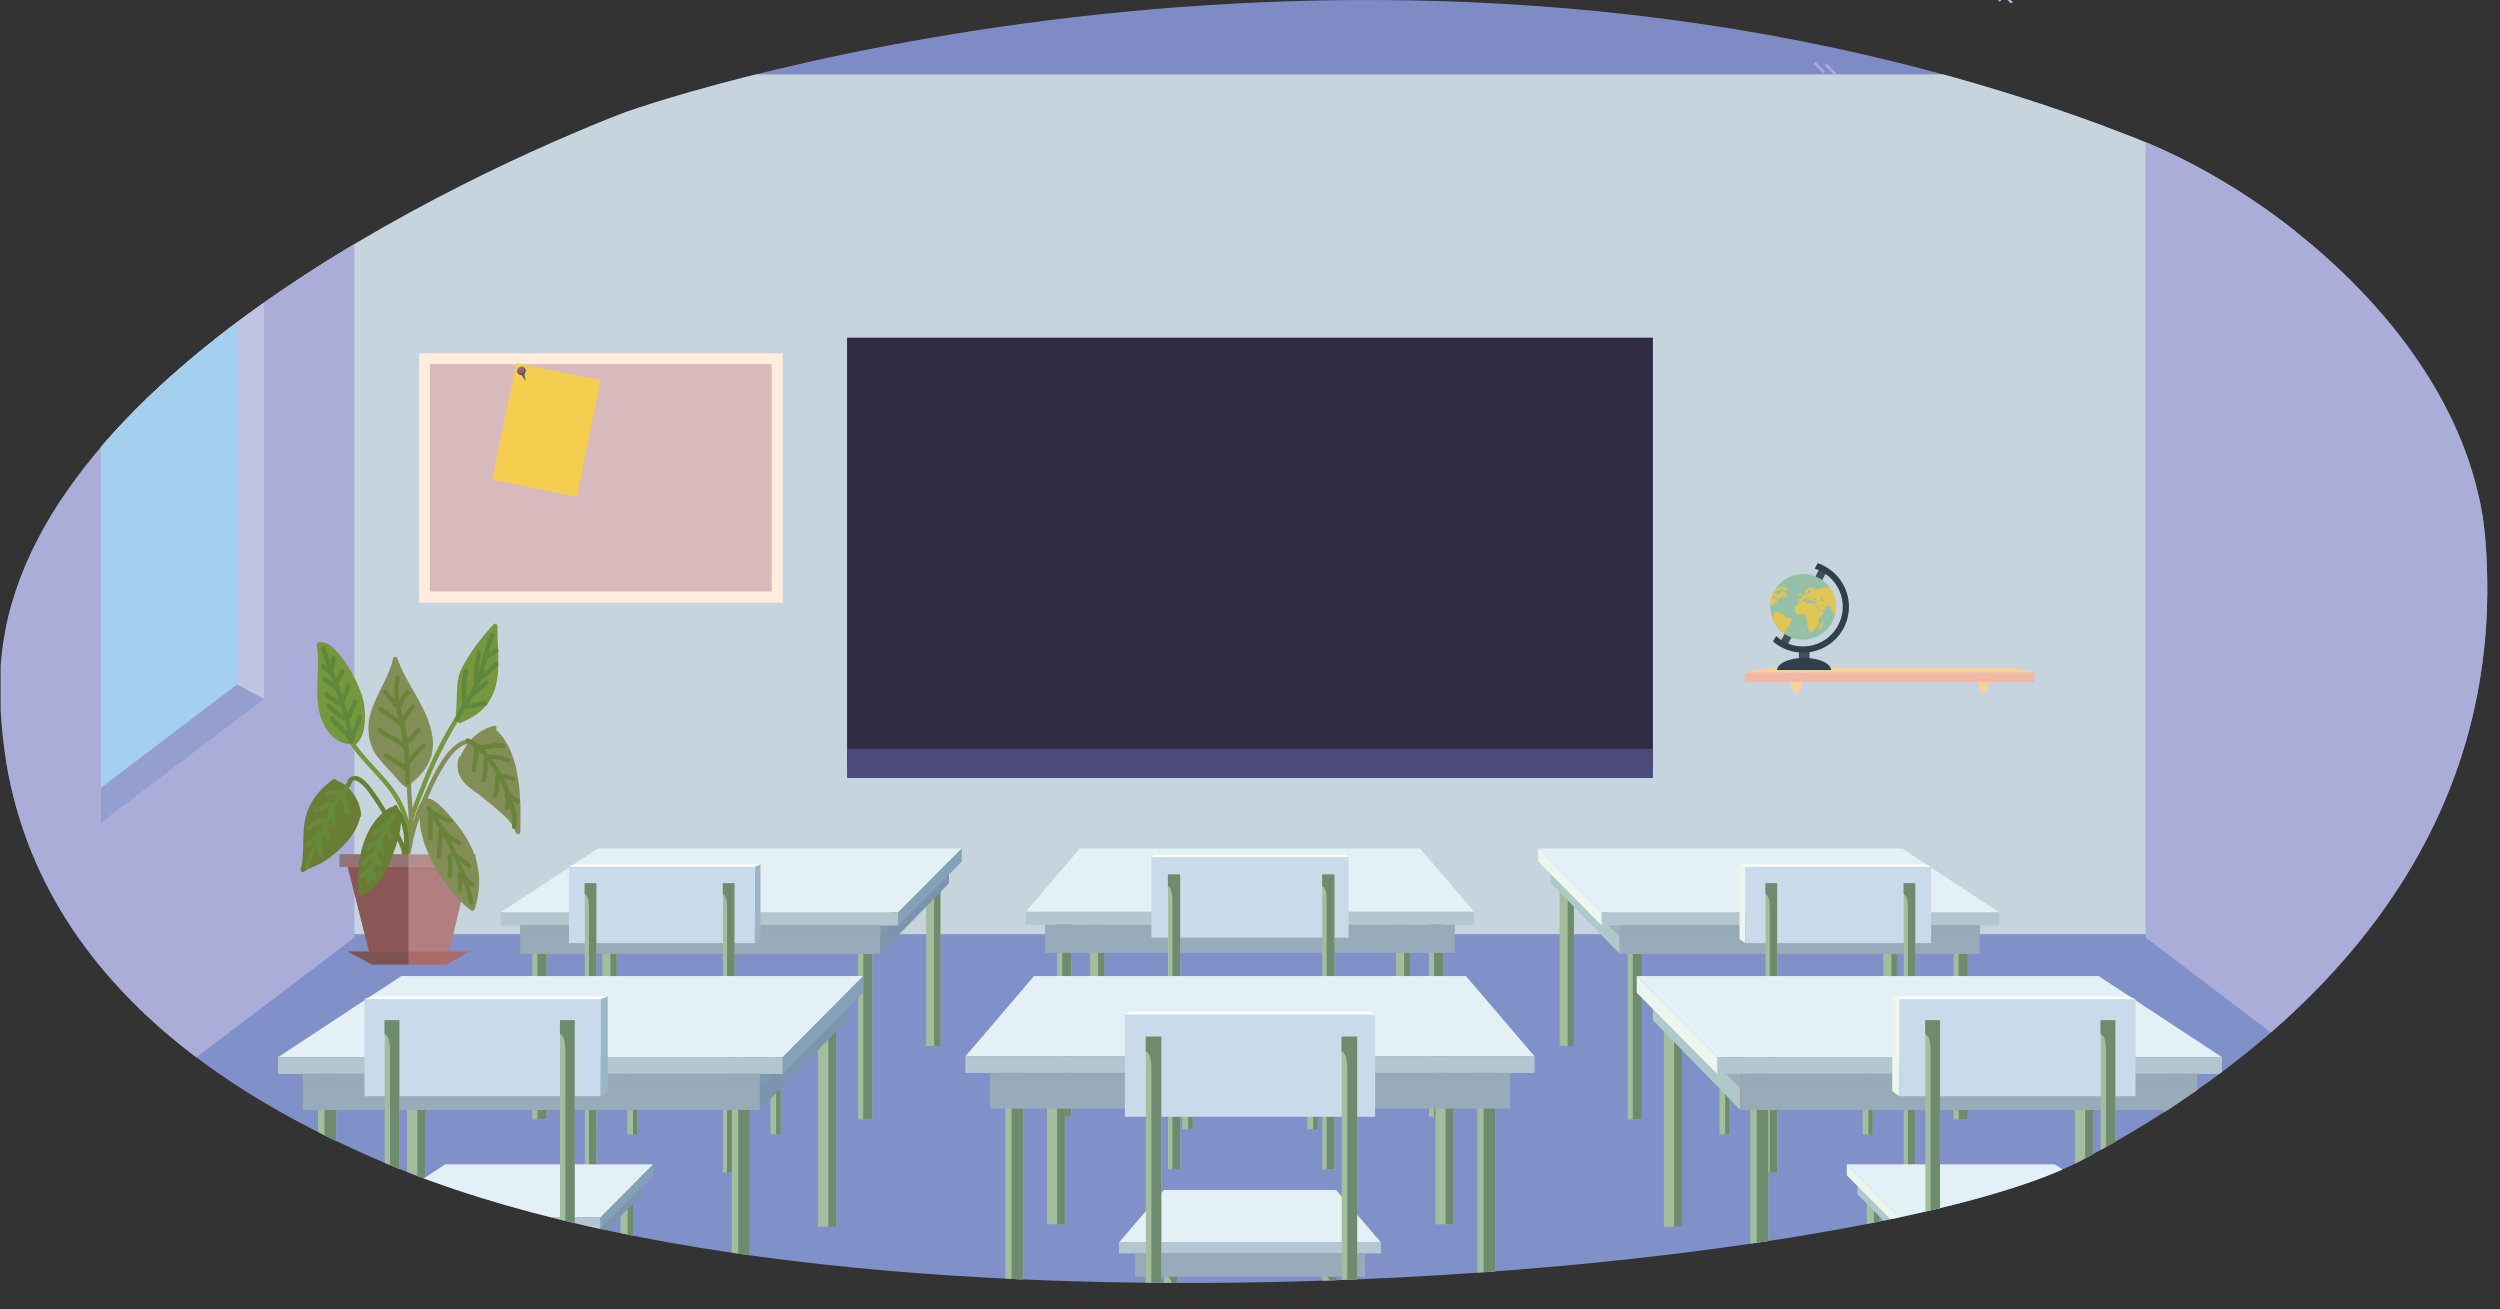 <svg xmlns="http://www.w3.org/2000/svg" xmlns:xlink="http://www.w3.org/1999/xlink" viewBox="0 0 2062 1080"><rect x="0" y="0" width="2062" height="1080" fill="#333333" stroke="none"/><defs><style>.cls-1,.cls-3{fill:none;}.cls-2{isolation:isolate;}.cls-3{stroke:#aaadd7;stroke-miterlimit:10;stroke-width:2px;}.cls-4{clip-path:url(#clip-path);}.cls-5{fill:#7f8bc5;}.cls-6{fill:#8091c9;}.cls-7{fill:#c5d4dd;}.cls-8{fill:#ffecdd;}.cls-9{fill:#d8babc;}.cls-10{fill:#aaadd7;}.cls-11{fill:#c0c4e3;}.cls-12{fill:#2f2c44;}.cls-13{fill:#4b4a78;}.cls-14{fill:#a3bd9d;}.cls-15{fill:#6e8b6e;}.cls-16{fill:#7c95ae;}.cls-17{fill:#819ab7;}.cls-17,.cls-23{opacity:0.5;mix-blend-mode:multiply;}.cls-18{fill:#e3f1f6;}.cls-19{fill:#b4c7d1;}.cls-20{fill:#85a1b7;}.cls-21{fill:#c3912c;}.cls-22,.cls-23{fill:#97abba;}.cls-24{fill:#9bb5c7;}.cls-25{fill:#c9daea;}.cls-26{fill:#fffffa;}.cls-27{fill:#949fd0;}.cls-28{fill:#f6ce4f;}.cls-29{fill:#676767;}.cls-30{fill:#976475;}.cls-31{fill:#634e54;}.cls-32{fill:#d4d8ed;}.cls-33{fill:#a4cfef;}.cls-34{fill:#a27c2c;}.cls-35{fill:#afc8c9;}.cls-36{fill:#ebf6ef;}.cls-37{fill:#f9d19c;fill-rule:evenodd;}.cls-38{fill:#f3b7a6;}.cls-39{fill:#42505e;}.cls-40{fill:#303f4c;}.cls-41{fill:#95c0a8;}.cls-42{fill:#e1c555;}.cls-43{fill:#b27f80;}.cls-44{fill:#b58c8b;}.cls-45{fill:#8a5656;}.cls-46{fill:#937373;}.cls-47{fill:#aa6c6b;}.cls-48{fill:#7d5353;}.cls-49{fill:#75973d;}.cls-50{fill:#5f883c;}.cls-51{fill:#838e57;}.cls-52{fill:#698338;}.cls-53{fill:#6a7d35;}.cls-54{fill:#658a3b;}</style><clipPath id="clip-path"><path class="cls-1" d="M512.23,93.9C553.48,78,1161-121.15,1761.11,113.8c129.07,50.54,276.45,180.61,288.71,330.39,20.07,245.2-140.17,411.06-334,513.4-173.81,91.78-1002.44,170.25-1399.42,1.15C202.27,910.1,0,801.72,0,565.17,0,319.66,388,141.89,512.23,93.9Z"/></clipPath></defs><title>Untitled-1</title><g class="cls-2"><g id="Layer_1" data-name="Layer 1"><line class="cls-3" x1="1642.01" y1="-7.31" x2="1650.08" y2="0.76"/><line class="cls-3" x1="1651.37" y1="-5.77" x2="1659.45" y2="2.31"/><g class="cls-4"><rect class="cls-5" x="27.42" width="2034.08" height="105.14"/><rect class="cls-6" x="4.9" y="409.62" width="2056.6" height="670.01"/><rect class="cls-7" x="177.03" y="61.36" width="1715.97" height="709.16"/><rect class="cls-8" x="345.64" y="291.41" width="299.97" height="205.7"/><rect class="cls-9" x="354.58" y="300.37" width="281.88" height="187.48"/><polygon class="cls-10" points="292.32 773.26 0.5 994.53 0.5 1.85 292.32 2.31 292.32 773.26"/><polygon class="cls-10" points="1769.68 773.26 2061.5 994.53 2061.5 0 1769.68 0.7 1769.68 773.26"/><polygon class="cls-11" points="217.67 576.87 83.25 678.79 83.25 18.27 217.67 120.29 217.67 576.87"/><rect class="cls-12" x="698.68" y="278.51" width="664.65" height="353.58"/><rect class="cls-13" x="698.68" y="617.7" width="664.65" height="23.97"/><rect class="cls-14" x="763.86" y="725.39" width="11.76" height="137.3"/><path class="cls-15" d="M775.62,725.39v137.3h-5.11V742.84c0-6.91-3.81-9.23-6.65-10v-7.46Z"/><polygon class="cls-16" points="782.72 705.03 782.72 728.47 725.94 786.77 725.94 763.35 782.72 705.03"/><polygon class="cls-17" points="782.72 708.14 782.72 717.29 725.94 772.51 725.94 763.35 782.72 708.14"/><rect class="cls-14" x="439.03" y="759.08" width="11.77" height="164.17"/><path class="cls-15" d="M450.68,759.08H438.9v6.46c2.46.39,4.32,2.49,4.32,8V923.25h7.46Z"/><rect class="cls-14" x="496.86" y="763.35" width="11.74" height="99.34"/><path class="cls-15" d="M508.59,763.35v99.34H503.5V780.8c0-6.9-3.81-9.22-6.64-10v-7.46Z"/><rect class="cls-14" x="707.81" y="759.08" width="11.78" height="164.17"/><path class="cls-15" d="M719.45,759.08H707.69v6.46c2.45.39,4.31,2.49,4.31,8V923.25h7.45Z"/><polygon class="cls-18" points="413.04 752.5 493.15 699.79 793.23 699.79 740.93 752.5 413.04 752.5"/><rect class="cls-19" x="413.04" y="752.5" width="327.89" height="10.85"/><polygon class="cls-20" points="793.23 710.65 793.23 699.79 740.93 752.5 740.93 763.35 793.23 710.65"/><rect class="cls-21" x="429.15" y="763.35" width="296.79" height="23.42"/><rect class="cls-22" x="429.15" y="763.35" width="296.79" height="23.42"/><rect class="cls-23" x="429.15" y="763.36" width="296.79" height="9.15"/><rect class="cls-14" x="517.43" y="871.15" width="8.3" height="64.6"/><path class="cls-15" d="M525.73,871.15v64.6h-3.62V881.1a5.44,5.44,0,0,0-4.68-5.7v-4.25Z"/><rect class="cls-14" x="635.49" y="839.34" width="8.3" height="96.41"/><path class="cls-15" d="M643.79,839.34v96.41h-3.62V849.32a5.42,5.42,0,0,0-4.68-5.71v-4.27Z"/><polygon class="cls-16" points="649.88 826.15 649.88 841.51 612.69 879.06 612.69 863.71 649.88 826.15"/><polygon class="cls-17" points="649.88 827.54 649.88 833.54 612.69 869.72 612.69 863.71 649.88 827.54"/><polygon class="cls-18" points="469.23 856.6 521.69 822.09 656.76 822.09 622.52 856.6 469.23 856.6"/><rect class="cls-19" x="469.23" y="856.6" width="153.3" height="7.11"/><polygon class="cls-20" points="656.76 829.19 656.76 822.09 622.52 856.6 622.52 863.71 656.76 829.19"/><rect class="cls-21" x="479.77" y="863.71" width="132.92" height="15.35"/><rect class="cls-22" x="479.77" y="863.71" width="132.92" height="15.35"/><rect class="cls-23" x="479.77" y="863.71" width="132.92" height="6.01"/><polygon class="cls-24" points="627.24 712.97 627.24 774.61 622.52 777.89 622.52 714.73 627.24 712.97"/><rect class="cls-25" x="469.23" y="714.72" width="153.3" height="63.16"/><polygon class="cls-26" points="469.23 714.73 473.95 712.97 627.24 712.97 622.52 714.73 469.23 714.73"/><rect class="cls-14" x="482.34" y="728.48" width="9.58" height="238.63"/><path class="cls-15" d="M491.81,728.48h-9.57v9.07c2,.55,3.53,3.51,3.53,11.22V967.12h6Z"/><rect class="cls-14" x="596.24" y="728.48" width="9.58" height="238.63"/><path class="cls-15" d="M605.72,728.48h-9.57v9.07c2,.55,3.51,3.51,3.51,11.22V967.12h6.06Z"/><polygon class="cls-27" points="217.67 576.87 83.25 678.79 83.25 503.2 217.67 576.51 217.67 576.87"/><rect class="cls-28" x="401.78" y="319.08" width="98.03" height="71.09" transform="translate(12.57 724.66) rotate(-78.37)"/><polygon class="cls-29" points="428.84 307.65 433.55 314.37 432.35 306.24 428.84 307.65"/><path class="cls-30" d="M433.5,306.19a3.43,3.43,0,1,1-3-3.78A3.44,3.44,0,0,1,433.5,306.19Z"/><path class="cls-31" d="M431.29,302.6a2.87,2.87,0,1,1-4.42,2.1s0-.05,0-.07a3.68,3.68,0,0,0-.19.81,3.43,3.43,0,1,0,4.6-2.84Z"/><polygon class="cls-32" points="217.67 120.29 83.25 197.8 83.25 18.27 217.67 120.29 217.67 120.29"/><polygon class="cls-33" points="195.63 564.5 83.25 649.71 83.25 48.63 195.63 133.93 195.63 564.5"/><rect class="cls-14" x="1178.65" y="758.48" width="11.65" height="162.53"/><path class="cls-15" d="M1190.17,758.48h-11.64v6.41c2.42.39,4.27,2.47,4.27,7.89V921h7.37Z"/><rect class="cls-14" x="1151.47" y="762.72" width="11.63" height="98.35"/><path class="cls-15" d="M1163.09,762.72v98.35h-5V780c0-6.83-3.76-9.12-6.57-9.89v-7.39Z"/><rect class="cls-14" x="871.97" y="758.48" width="11.66" height="162.53"/><path class="cls-15" d="M883.49,758.48H871.85v6.41c2.42.39,4.28,2.47,4.28,7.89V921h7.36Z"/><rect class="cls-14" x="899.11" y="762.72" width="11.63" height="98.35"/><path class="cls-15" d="M910.74,762.72v98.35h-5.06V780c0-6.83-3.75-9.12-6.57-9.89v-7.39Z"/><polygon class="cls-18" points="1215.91 751.98 1171.29 699.79 890.7 699.79 846.09 751.98 1215.91 751.98"/><rect class="cls-19" x="846.09" y="751.98" width="369.81" height="10.74"/><rect class="cls-22" x="862.04" y="762.72" width="337.91" height="23.19"/><rect class="cls-23" x="862.04" y="762.72" width="337.91" height="5.69"/><rect class="cls-14" x="1078.18" y="871.63" width="8.74" height="59.76"/><path class="cls-15" d="M1086.92,871.63V931.4h-3.81V882.13a5.74,5.74,0,0,0-4.93-6v-4.49Z"/><rect class="cls-14" x="975.06" y="871.63" width="8.73" height="59.76"/><path class="cls-15" d="M983.79,871.63V931.4H980V882.13c0-4.16-2.82-5.55-4.94-6v-4.49Z"/><polygon class="cls-18" points="1116.14 855.03 1086.92 820.87 975.06 820.87 945.84 855.03 1116.14 855.03"/><rect class="cls-19" x="945.84" y="855.03" width="170.29" height="7.04"/><rect class="cls-22" x="956.29" y="862.07" width="149.42" height="15.19"/><rect class="cls-23" x="956.29" y="862.09" width="149.42" height="3.71"/><path class="cls-34" d="M970.51,877.25a2.84,2.84,0,1,1-2.84-2.83A2.83,2.83,0,0,1,970.51,877.25Z"/><path class="cls-34" d="M1098.41,877.25a2.85,2.85,0,1,1-2.83-2.83A2.84,2.84,0,0,1,1098.41,877.25Z"/><rect class="cls-25" x="949.72" y="706.75" width="162.55" height="66.58"/><rect class="cls-14" x="1090.59" y="721.24" width="10.08" height="243.22"/><path class="cls-15" d="M1100.58,721.24h-10.09v9.59c2.11.58,3.69,3.69,3.69,11.82V964.46h6.4Z"/><rect class="cls-14" x="963.35" y="721.24" width="10.1" height="243.22"/><path class="cls-15" d="M973.33,721.24H963.25v9.59c2.1.58,3.69,3.69,3.69,11.82V964.46h6.39Z"/><polygon class="cls-26" points="1112.27 706.75 1109.14 704.94 952.83 704.94 949.72 706.75 1112.27 706.75"/><rect class="cls-14" x="1286.38" y="725.39" width="11.76" height="137.3"/><path class="cls-15" d="M1298.14,725.39v137.3H1293V742.84c0-6.91-3.81-9.23-6.65-10v-7.46Z"/><polygon class="cls-35" points="1279.28 705.03 1279.28 728.47 1336.06 786.77 1336.06 763.35 1279.28 705.03"/><polygon class="cls-17" points="1279.28 708.14 1279.28 717.29 1336.06 772.51 1336.06 763.35 1279.28 708.14"/><rect class="cls-14" x="1611.33" y="759.08" width="11.77" height="164.17"/><path class="cls-15" d="M1623,759.08H1611.2v6.46c2.46.39,4.32,2.49,4.32,8V923.25H1623Z"/><rect class="cls-14" x="1553.41" y="763.35" width="11.74" height="99.34"/><path class="cls-15" d="M1565.14,763.35v99.34h-5.09V780.8c0-6.9-3.81-9.22-6.64-10v-7.46Z"/><rect class="cls-14" x="1342.54" y="759.08" width="11.78" height="164.17"/><path class="cls-15" d="M1354.18,759.08h-11.77v6.46c2.46.39,4.32,2.49,4.32,8V923.25h7.45Z"/><polygon class="cls-18" points="1648.96 752.5 1568.85 699.79 1268.77 699.79 1321.07 752.5 1648.96 752.5"/><rect class="cls-19" x="1321.07" y="752.5" width="327.89" height="10.85"/><polygon class="cls-36" points="1268.77 710.65 1268.77 699.79 1321.07 752.5 1321.07 763.35 1268.77 710.65"/><rect class="cls-21" x="1336.06" y="763.35" width="296.79" height="23.42"/><rect class="cls-22" x="1336.06" y="763.35" width="296.79" height="23.42"/><rect class="cls-23" x="1336.06" y="763.36" width="296.79" height="9.15"/><rect class="cls-14" x="1536.27" y="871.15" width="8.3" height="64.6"/><path class="cls-15" d="M1544.57,871.15v64.6H1541V881.1a5.44,5.44,0,0,0-4.68-5.7v-4.25Z"/><rect class="cls-14" x="1418.21" y="839.34" width="8.3" height="96.41"/><path class="cls-15" d="M1426.51,839.34v96.41h-3.62V849.32a5.42,5.42,0,0,0-4.68-5.71v-4.27Z"/><polygon class="cls-35" points="1412.12 826.15 1412.12 841.51 1449.31 879.06 1449.31 863.71 1412.12 826.15"/><polygon class="cls-17" points="1412.12 827.54 1412.12 833.54 1449.31 869.72 1449.31 863.71 1412.12 827.54"/><polygon class="cls-18" points="1592.77 856.6 1540.31 822.09 1405.24 822.09 1439.48 856.6 1592.77 856.6"/><rect class="cls-19" x="1439.48" y="856.6" width="153.3" height="7.11"/><polygon class="cls-36" points="1405.24 829.19 1405.24 822.09 1439.48 856.6 1439.48 863.71 1405.24 829.19"/><rect class="cls-21" x="1449.31" y="863.71" width="132.92" height="15.35"/><rect class="cls-22" x="1449.31" y="863.71" width="132.92" height="15.35"/><rect class="cls-23" x="1449.31" y="863.71" width="132.92" height="6.01"/><polygon class="cls-36" points="1434.76 712.97 1434.76 774.61 1439.48 777.89 1439.48 714.73 1434.76 712.97"/><rect class="cls-25" x="1439.48" y="714.72" width="153.3" height="63.16"/><rect class="cls-14" x="1570.19" y="728.48" width="9.58" height="238.63"/><path class="cls-15" d="M1579.66,728.48h-9.58v9.07c2,.55,3.53,3.51,3.53,11.22V967.12h6.05Z"/><rect class="cls-14" x="1456.26" y="728.48" width="9.58" height="238.63"/><path class="cls-15" d="M1465.75,728.48h-9.57v9.07c2,.55,3.51,3.51,3.51,11.22V967.12h6.06Z"/><polygon class="cls-26" points="1592.77 714.73 1588.05 712.97 1434.76 712.97 1439.48 714.73 1592.77 714.73"/><rect class="cls-14" x="1218.45" y="879.56" width="14.78" height="199.01"/><path class="cls-15" d="M1223.72,897.72v180.85h9.36v-199h-14.77v8.14C1221.37,888.19,1223.72,890.83,1223.72,897.72Z"/><rect class="cls-14" x="1183.94" y="884.94" width="14.76" height="124.87"/><path class="cls-15" d="M1198.7,884.94v124.87h-6.41V906.88c0-8.67-4.77-11.58-8.35-12.56v-9.38Z"/><rect class="cls-14" x="829.1" y="879.56" width="14.81" height="199.22"/><path class="cls-15" d="M834.38,897.72v181.06h9.35V879.56H828.94v8.14C832,888.19,834.38,890.83,834.38,897.72Z"/><rect class="cls-14" x="863.56" y="884.94" width="14.77" height="124.87"/><path class="cls-15" d="M878.32,884.94v124.87H871.9V906.88c0-8.67-4.77-11.58-8.34-12.56v-9.38Z"/><polygon class="cls-18" points="1265.75 871.31 1209.11 805.04 852.87 805.04 796.25 871.31 1265.75 871.31"/><rect class="cls-19" x="796.25" y="871.31" width="469.51" height="13.63"/><rect class="cls-22" x="816.49" y="884.94" width="429.01" height="29.44"/><rect class="cls-23" x="816.49" y="884.94" width="429.01" height="7.22"/><path class="cls-37" d="M1481.37,571.59h0a2.83,2.83,0,0,0,2.78-1.8l4.53-15h-14.62l4.53,15A2.82,2.82,0,0,0,1481.37,571.59Z"/><path class="cls-37" d="M1635.63,571.59h0a2.82,2.82,0,0,0,2.78-1.8l4.54-15h-14.63l4.54,15A2.81,2.81,0,0,0,1635.63,571.59Z"/><polygon class="cls-37" points="1659.71 550.74 1459.01 550.74 1439.06 554.63 1677.94 554.63 1659.71 550.74"/><rect class="cls-38" x="1439.06" y="554.82" width="238.87" height="7.78"/><rect class="cls-39" x="1483.76" y="535.08" width="8.78" height="9.6"/><polygon class="cls-39" points="1473.46 533.64 1467.7 530.76 1501.65 467.42 1507.26 470.43 1473.46 533.64"/><path class="cls-40" d="M1496.73,469.08A32.77,32.77,0,1,1,1465,524.59l-2.66,4.44a37.86,37.86,0,1,0,36.85-64.5Z"/><path class="cls-40" d="M1510.29,552.68c0-5.32-10-10.07-22.29-10.07s-22.27,4.75-22.27,10.07Z"/><path class="cls-41" d="M1514.14,502.78a24.38,24.38,0,0,1-.43,3.07h0c0,.3-.12.6-.19.9h0a27.07,27.07,0,0,1-16.42,18.92c-.71.28-1.37.51-2,.71a27.1,27.1,0,0,1-17.46-.53,28.1,28.1,0,0,1-5.3-2.69l-.13-.1-.27-.19-.49-.34a27,27,0,0,1-5.56-5.31,28.11,28.11,0,0,1-2-2.93c-.15-.25-.29-.51-.43-.77-.06-.1-.11-.2-.16-.3a26.81,26.81,0,0,1-1.56-3.5,27.33,27.33,0,0,1-1.11-4q-.21-1.05-.33-2.13l-.06-.53c0-.28,0-.55-.06-.83s0-.51,0-.77a1.21,1.21,0,0,1,0-.19,26.77,26.77,0,0,1,1.76-10.43c0-.13.09-.25.14-.38a27.47,27.47,0,0,1,2.43-4.69l.07-.11c.17-.26.35-.52.53-.77s.53-.74.8-1.09a27,27,0,0,1,11.39-8.48c.68-.27,1.36-.51,2-.7a27.11,27.11,0,0,1,18.13.79,28.28,28.28,0,0,1,4.5,2.34l.14.11h0c.31.2.61.41.91.62a27,27,0,0,1,11.11,18.92c.08.67.13,1.37.16,2.14A26.75,26.75,0,0,1,1514.14,502.78Z"/><path class="cls-42" d="M1513.71,505.85c0,.3-.12.6-.19.9l-.16-.41Z"/><polygon class="cls-42" points="1502.21 514.62 1500.91 514.45 1500.91 515.45 1501.37 516 1501.02 516.54 1500.49 517.15 1500.49 518.25 1501.2 518.94 1501.86 517.9 1503.13 516.03 1503.73 513.11 1502.96 513.11 1502.21 514.62"/><polygon class="cls-42" points="1485.85 489.93 1485.9 490.34 1485.3 490.46 1485.21 491.33 1485.94 491.33 1486.91 491.24 1487.41 490.64 1486.88 490.43 1486.59 490.1 1486.15 489.38 1485.94 488.38 1485.12 488.55 1484.89 488.91 1484.89 489.3 1485.28 489.58 1485.85 489.93"/><polygon class="cls-42" points="1485.14 490.26 1485.19 489.72 1484.71 489.51 1484.03 489.67 1483.53 490.47 1483.53 490.99 1484.11 490.99 1485.14 490.26"/><path class="cls-42" d="M1514.22,499.55c0-.77-.08-1.47-.16-2.14a27.11,27.11,0,0,0-5.82-13.93l-2,.91,0,1.41-.84.25-.19-1.41-.31-.49-.94-.22-.22.84.28.69-3.34-.22-1.6.74,0-.13-.2-.57-.4.1-.29.78-.83.65-2-.06-.09-.45,2.13-.09.44-.38-2.57-1.19-2.79.08H1492l-1.76.91-.65,1.17-1.17.46-.48.52.11.62.6.09.36.9,1-.42v0l.16,1.17h-.31l-.45-.07-.4-.06-.94.16-.9,1.28-1.31.21-.18,1.11.55.13-.16.72-1.29-.26-1.19.26-.25.66.21,1.38.69.32h1.17l.79-.07.24-.63.62-.81.61-.79.81.17.8-.73.14.57,2,1.32-.24.32-.89,0,.34.48.55.12.63-.27v-.76l.29-.14-.23-.25-1.31-.73-.35-1h1.09l.35.35.94.81,0,1,.95,1,0,0,0-.13.33-1.29.51-.28.16-.09.13,1.16.66.72,2,0,.58.44v1l-.71.65h-2l-1.22-.91-1.23.12h-.06v.78h-.41l-.43-.31-2.23-.57v-1.44l-2.82.22-.84.45,0,0h-1.12l-.55-.05-1.35.75v1.43l-2.78,2,.23.86h.56l-.14.81-.4.15,0,2.13.79.9,1.6,1.84h1.05l.07-.17h1.88l.54-.5h1.07l.28.28.3.3,1.59.17-.21,2.11,1.76,3.11-.93,1.78.07.83.73.73v2l1,1.28V521h2.84l2.13-2.2.67-1.19.86-.18v-1l.56-.67,1.19-1.63-.25-2.48-.52-.92,2.35-2.24,2.58-3.7-.5-.23-2.68.57-.7-.35-2.82-5.31.2-.23,2.8,3.39.07,1.06.64.65,1.32-.09,2.75-2,.86-.57,0-.68-.92-.12s-3.21-1.52-3.21-1.59,0-1.3,0-1.3h.71l.1.9,1.5.86,1.7.08,3.7.61.86.54v.84l-.11,1.16,1.9,3.12.61.14.61-.89.33-2.52,0,0A26.75,26.75,0,0,0,1514.22,499.55Zm-20.39-13.25-1.24.77v.49l.7.34,0,.67-1,1.48-1.72,0-.11-.36,1.08-.54v-2.05l1.83-1.28h.4Zm3.84,8.71L1496,495l-.49.06v-1.1l.37-.42.39-.11.86-.1.19-.3.36.18,0,1,1,.38.08.46Zm6.24.8-.28.27L1503,496l-.13-.2-1-.07.08-.34.55-.47v-.39l-1-.77,0-1,.21-.48.85-.07.72.3,0,.5-1-.05,0,.46,1.29.86V495l.55.41Z"/><path class="cls-42" d="M1471.08,493h-.72v.37h.17s0,.08,0,.19l.45,0,.27-.17.08-.35.35,0,.14-.29-.33-.07h-.28Z"/><polygon class="cls-42" points="1469.35 493.61 1469.87 493.56 1469.92 493.2 1469.6 492.95 1469.37 493.24 1469.35 493.61"/><path class="cls-42" d="M1460.17,501.23l-.07,0a1.21,1.21,0,0,0,0,.19c0,.26,0,.51,0,.77l.19-.36Zm5.66-17.43c-.27.35-.54.72-.8,1.09h.26l.92-.91Zm7,3.55.31-.82h1.07l.38-.71-.75-.18v-.91l-2.37-1-1.63.18-.92.48.07,1.17-1-.15-.15-.65.91-.83-1.66-.09-.48.15-.21.57.63.1-.13.63-1.07.06-.17.42-1.29,0a27.47,27.47,0,0,0-2.43,4.69l-.09.36-.05,0a26.69,26.69,0,0,0-1.7,7.6H1462l0,.9,1.07.5-.08-1.54.76-.77,1.56-1,.1-.72,1.55-1.61,1.64-.91-.14-.12,1.11-1,.41.1.19.24.42-.47.1-.05-.46-.07-.47-.15v-.45l.25-.21h.55l.25.12.22.43.27,0v0l.07,0,.77-.12.11-.38.44.12v.4l-.41.28.06.45,1.4.43h0l.32,0,0-.61-1.1-.5-.07-.3.93-.31,0-.88-1-.57-.06-1.49-1.31.65h-.49l.13-1.13-1.79-.42-.75.55v1.72l-1.33.41-.53,1.12-.58.09v-1.43l-1.25-.17-.63-.4-.25-.93,2.24-1.31,1.1-.34.11.74.61,0,0-.37.64-.09v-.13l-.28-.12-.06-.39.79-.06.47-.5,0,0h0l.15-.15,1.65-.21.72.62-1.91,1Zm-10.21,6.93-.45-.23.1-.63.58-.63h.83Zm2.22,0-.36.36h-.8l.12-.55.38,0,.08-.19.58-.08Zm.19-1-.38.24-.47.09v-.83h.85Zm.71-.58.38.24-.31.25-.3-.25Zm-.51.63h.06l1,.28v.49h-.8l-.22-.32Zm-.63-1.35.52.47-.52.13Zm-.48-.22v.3h.21v.52h-1.5l-.56-.16.14-.36.72-.3Zm12.72,19-.64-1.06-2.22,0-1.76-.68-.08-1.25-.59-1-1.58,0-.92-1.45-.81-.39,0,.44-1.48.09-.55-.76-1.54-.32-1.27,1.48-2-.34-.15-2.26-1-.17.06.53q.12,1.08.33,2.13l.36.41,1.92.15.19,1.56-1.31.93,0,1a26.81,26.81,0,0,0,1.56,3.5l.13.17,0,.13.12.69.31.08a4.09,4.09,0,0,0,.47.1c.08,0,1.54,1.12,1.54,1.12v1.71a27,27,0,0,0,5.56,5.31l.23-.11.5-.92,1.57-2-.36-1.57.49-.83,1.15,0h.28l1-.77.21-2,.11-1,1.08-1.37.18-.87Z"/><polygon class="cls-43" points="368.29 794.38 306.87 794.38 286.76 714.96 387 714.96 368.29 794.38"/><rect class="cls-44" x="280.06" y="704.63" width="112.24" height="10.33"/><polygon class="cls-45" points="336.88 714.96 286.76 714.96 306.87 794.38 336.88 794.38 336.88 714.96"/><rect class="cls-46" x="280.06" y="704.63" width="56.82" height="10.33"/><polygon class="cls-47" points="368.29 795.58 306.87 795.58 286.76 784.85 387 784.85 368.29 795.58"/><polygon class="cls-48" points="336.88 784.85 286.76 784.85 306.87 795.58 336.88 795.58 336.88 784.85"/><path class="cls-49" d="M410.32,518.22l0-1.91a1.89,1.89,0,0,0-3.2-1.33,199.41,199.41,0,0,0-17.37,21.42,120.44,120.44,0,0,0-7.54,12.27,38.64,38.64,0,0,0-3.77,8.83c-1.41,5.77-1.51,11.92-1.72,17.83-.1,2.79-.16,5.58-.29,8.37,0,1-.11,1.95-.21,2.92a4.67,4.67,0,0,1-.11.59,2.41,2.41,0,0,0-.05.28,2,2,0,0,0,.43,2.41,326.64,326.64,0,0,0-27.7,54.79c-7.44,19-16.52,37.88-15.9,58.82a1.81,1.81,0,0,0,.4,1.12h3a1.78,1.78,0,0,0,.33-1.12c-.6-20.32,8.23-38.76,15.52-57.21a331.42,331.42,0,0,1,25.35-50.92,1.52,1.52,0,0,0,2.1.93c7.92-3.14,15.43-7.47,21-14a41.87,41.87,0,0,0,8.8-18.74C412.55,548.7,410.18,533.23,410.32,518.22Z"/><path class="cls-50" d="M407.9,546.56c-2.77,2.77-5.73,6.1-9.12,8.47,1.09-3.57,2-7.21,2.86-10.84,2.49-2.56,6.15-4.1,8.91-6.25,1.92-1.49-.76-4.13-2.65-2.66-1.55,1.2-3.23,2.19-4.86,3.24a61.69,61.69,0,0,1,4.8-13.74c1.13-2.14-2.11-4-3.24-1.9-3.26,6.17-5,13-6.6,19.8a13,13,0,0,0-.92,1.25,1.64,1.64,0,0,0,.13,2.07c-.74,3.1-1.51,6.19-2.45,9.21a118.81,118.81,0,0,1,2-16.6c.47-2.36-3.15-3.37-3.62-1a128.92,128.92,0,0,0-2.32,24.56,1.72,1.72,0,0,0,.69,1.45A130,130,0,0,1,384.68,576c-.18-7.49-.34-15.11,1.55-22.31.62-2.35-3-3.34-3.63-1-2.49,9.47-1.62,19.56-1.57,29.25-2,3.32-4,6.67-5.75,10.15-1.09,2.15,2.15,4.06,3.24,1.89,1.66-3.28,3.54-6.44,5.46-9.57,5.59.46,10.69-2.18,16.22-2.28,2.43,0,2.43-3.8,0-3.76-4.74.09-9.21,2-13.89,2.3q1.17-1.86,2.32-3.72l1-1.73a2,2,0,0,0,.6-.4c3.8-3.75,8.22-6.79,12-10.53,1.72-1.7-.93-4.36-2.66-2.66s-3.39,3.09-5.16,4.55c.89-1.89,1.72-3.82,2.47-5.78,5.31-2.43,9.58-7.11,13.61-11.14A1.88,1.88,0,0,0,407.9,546.56Z"/><path class="cls-49" d="M336.32,674.19a77.12,77.12,0,0,0-9.66-20.65c-9.81-14.26-23.3-25.53-33.27-39.64a2.16,2.16,0,0,0,.64-.41c5.58-5.22,6.74-13.81,7-21.06a66.56,66.56,0,0,0-.77-11.62,58.76,58.76,0,0,0-3.82-12.74,106.7,106.7,0,0,0-15.2-26.65c-4.11-5.25-10.81-13-18.33-11.6l-.36.09a1.93,1.93,0,0,0-1.31,2.31c3,17.86-1.77,36,1.9,53.86,2.57,12.45,11.31,27.4,25.6,27.59,9.6,14.43,23,25.75,33.23,39.67A74.66,74.66,0,0,1,332,673c2.36,6.75,4.41,14.58,2.89,21.73-.51,2.36,3.11,3.37,3.62,1C340,688.59,338.45,681.06,336.32,674.19Z"/><path class="cls-50" d="M294.65,591c-1.08,4.33-3,8.36-4.39,12.58q-1-5.39-2.39-10.68a1.74,1.74,0,0,0,2.2-1.78c-.19-4.2,3.64-7.47,4.44-11.52.47-2.37-3.15-3.38-3.62-1-.71,3.55-3.29,6.3-4.24,9.68q-1.33-4.86-2.86-9.67a1.89,1.89,0,0,0,.38-.45,41,41,0,0,0,4.7-11.72,1.88,1.88,0,0,0-3.62-1,46.4,46.4,0,0,1-3,8.46c-1-3.14-2.11-6.27-3.21-9.39a2.12,2.12,0,0,0,.43-.7c1.22-3.42,3.68-6.17,4.51-9.78.54-2.35-3.09-3.36-3.63-1a26.42,26.42,0,0,1-3,6.62L275,553.13c.86-3.16,1.26-6.42,1.89-9.63.46-2.37-3.17-3.38-3.63-1-.25,1.3-.47,2.61-.69,3.92q-2.22-6.09-4.33-12.19c-.78-2.28-4.42-1.3-3.62,1,1.7,5,3.49,9.92,5.29,14.87-.73-.67-1.45-1.34-2.15-2-1.73-1.7-4.39,1-2.66,2.66,1.95,1.93,4.06,3.7,6,5.64a1.79,1.79,0,0,0,1.27.55c.71,2,1.42,3.92,2.12,5.88a24.23,24.23,0,0,1-5.24-3.83c-1.65-1.78-4.3.89-2.66,2.66,2.7,2.91,7.16,3.91,9.48,7.14a1.91,1.91,0,0,0,.74.63q1.47,4.29,2.87,8.61a17.47,17.47,0,0,0-3.83-2.57c-1.82-1-3.77-1.81-4.8-3.68-1.17-2.12-4.42-.23-3.25,1.89,2.26,4.08,7.24,4.51,10.07,7.9a1.66,1.66,0,0,0,2.81-.35c.86,2.78,1.69,5.57,2.45,8.38a57.53,57.53,0,0,1-10.5-8.43c-1.72-1.71-4.38,1-2.65,2.66a58.73,58.73,0,0,0,12.4,9.69,1.76,1.76,0,0,0,1.8,0c.78,3.09,1.5,6.19,2.14,9.32-3.49-3.8-7.91-6.75-10.76-11.16-1.31-2-4.57-.15-3.25,1.9,4,6.13,11,9.51,14.29,16.16a1.59,1.59,0,0,0,1.12.93c.06.42.13.83.19,1.25.31,2.16,3.3,1.54,3.62-.35a1.88,1.88,0,0,0,1.2-1.65c.48-6.3,4.07-11.86,5.57-17.92C298.85,589.64,295.23,588.64,294.65,591Z"/><path class="cls-51" d="M427,640.23c-2.31-13.91-7.18-28.73-18-38.32,1.27-1.17.26-3.8-1.76-3.21-6.82,2-13.06,5.25-18,10.47-.79.84-1.53,1.71-2.24,2.62a2,2,0,0,0-2.34-1.81c-6.65,1.35-11.87,6.58-16,11.67a114.4,114.4,0,0,0-12.83,21c-3.22,6.49-6,13.18-9,19.81-.07.1-.15.21-.21.31-2.35,3.62-3.61,8.1-4.87,12.17-.28.93-.58,1.86-.87,2.79-.36-10.51-1.66-21.1-1.69-31.48,0-.08,0-.15,0-.22,6.94-5.47,12.86-12.08,15.93-20.5,2.64-7.23,2.39-15.13.69-22.55-3.72-16.26-13.76-30.47-21.42-45a96,96,0,0,1-6.54-14.83c-.54-1.68-3.18-1.9-3.62,0C320.23,560.7,308,575.21,304.59,593a42,42,0,0,0,3.26,25.62,34.17,34.17,0,0,0,4.9,7.26c2.2,2.74,4.56,5.34,6.94,7.91,1.41,1.53,2.84,3,4.25,4.56.47.5.93,1,1.37,1.53l.25.31,0,0v0c0,.05,0,.05,0,0a1,1,0,0,1-.1-.33,2.06,2.06,0,0,0,1.14,1.37A39.32,39.32,0,0,0,334.2,649a1.5,1.5,0,0,0,1.37.32c.35,13.66,2.59,27.69,1.44,41.34A78.43,78.43,0,0,0,334.88,701c-.28,1.21-.55,2.42-.83,3.62h4.26a66.87,66.87,0,0,0,2.15-10.86c1.51-6.14,3.19-12.22,5.26-18.2.15-.43.31-.85.46-1.28-.16,10.44,3.38,21.18,7.42,30.41a127,127,0,0,0,27.3,39.73,66.35,66.35,0,0,0,7.83,6.56,1.9,1.9,0,0,0,2.76-1.13A72.26,72.26,0,0,0,395,721.12a69.27,69.27,0,0,0-7.68-25.22c-4.32-8.39-10.11-16-16.31-23.06a91,91,0,0,0-10.27-10.41c-2.22-1.84-4.79-3.65-7.78-3.77h-.38c1.09-2.43,2.2-4.85,3.29-7.26a161.27,161.27,0,0,1,11.56-21.62c3.83-5.87,8.54-12.08,15-15.18a13.62,13.62,0,0,1,3.19-1,84.62,84.62,0,0,0-6.17,10.64,1.62,1.62,0,0,0-1.4,1.33c-1.3,5.81-.79,11.57,2.42,16.67,3.1,4.93,8,8.5,12.73,11.77a1.76,1.76,0,0,0,.94.33c1.61,1.46,3.24,2.85,4.82,4.17,5.41,4.54,11.05,8.82,16.19,13.66,4.3,4.06,8.56,8.75,10.27,14.54a1.89,1.89,0,0,0,3.69-.5C429.58,670.86,429.54,655.42,427,640.23Z"/><path class="cls-52" d="M347.75,614.22A91.91,91.91,0,0,0,337.7,625c-.22-3.52-.52-7-.94-10.54,3.27-3.71,6.71-7.27,9.89-11.07,1.55-1.84-1.09-4.51-2.65-2.65-2.55,3-5.26,5.92-7.92,8.85-.43-2.69-.94-5.37-1.55-8-.32-1.36-.64-2.73-1-4.1,0,0,0-.09,0-.14,1.63-5.29,5.79-9.34,8.84-13.83,1.36-2-1.9-3.89-3.25-1.9-2.28,3.37-5,6.46-7.06,10-.68-2.87-1.33-5.76-1.86-8.66a1.63,1.63,0,0,0,1.83-1.35c.8-3.6,3-6.36,5.53-8.94a1.88,1.88,0,0,0-2.66-2.66,25.86,25.86,0,0,0-5.54,7.68,52.9,52.9,0,0,1,.42-17.88c.5-2.36-3.12-3.37-3.63-1a57,57,0,0,0-.56,18.56c-2.17-2.78-4.61-5.37-6.82-8.11-1.53-1.88-4.17.79-2.66,2.66,2.92,3.61,6.27,6.93,8.73,10.9a1.75,1.75,0,0,0,1.71.87c.58,3.22,1.29,6.41,2,9.58-4.48-3.59-8.82-7.39-14-10-2.15-1.1-4.06,2.14-1.9,3.25,6.11,3.13,11.1,7.92,16.54,12a1.83,1.83,0,0,0,.66.32c.15.63.3,1.26.46,1.89.9,3.8,1.6,7.59,2.14,11.4-5.86-4.37-12.82-7.14-18.65-11.6-1.93-1.47-3.8,1.8-1.9,3.25,6.11,4.67,13.58,7.4,19.51,12.29a2.07,2.07,0,0,0,1.73,1.57c.41,3.9.66,7.81.83,11.73l-.65.78a2,2,0,0,0-.27.39c-4.55-3.16-9.19-6.2-14-9-2.11-1.21-4,2-1.9,3.25,5.87,3.37,11.51,7.16,17,11.08.07,3.27.09,6.55.09,9.85a1.88,1.88,0,0,0,3.76,0c0-5.06,0-10.1-.22-15.13,3.94-4.73,7.79-9.56,12.45-13.61C352.24,615.28,349.57,612.64,347.75,614.22Z"/><path class="cls-52" d="M390.63,728.2c-2.3-1.73-4.7-3.49-6.29-5.91q-2.07-5.85-4.49-11.59a54.07,54.07,0,0,1,5.49,4.66c1.73,1.7,4.39-1,2.66-2.66A77.31,77.31,0,0,0,376.93,704q-2.58-5.6-5.42-11.06c2,1.3,4,2.53,5.94,3.89s3.87-1.86,1.9-3.25c-2.41-1.7-5-3.19-7.4-4.87-1.89-1.3-4-2.91-4.52-5.28a1.6,1.6,0,0,0-1.9-1.33q-2.22-3.81-4.55-7.54c3.22,1.83,6.31,3.85,10.16,4.42,2.37.34,3.39-3.28,1-3.63-5.63-.82-9.76-4.87-15-6.74-.64-1-1.29-1.95-1.94-2.92-1.35-2-4.61-.12-3.25,1.9l1.62,2.42a1.79,1.79,0,0,0-.37,1.14v20.3a1.88,1.88,0,0,0,3.76,0v-16.2q2.7,4.29,5.27,8.69a1.7,1.7,0,0,0-.76,1.49,197.65,197.65,0,0,1-1.51,21c-.26,2.41,3.5,2.38,3.76,0,.65-5.79,1.23-11.57,1.43-17.39q3.84,6.93,7.22,14.11a2,2,0,0,0-.16,1.8c-1.06-1-3.42.05-3.16,2a54.67,54.67,0,0,1,0,14.79c-.32,2.37,3.3,3.39,3.63,1a62.11,62.11,0,0,0,0-16.79,1.94,1.94,0,0,0-.11-.43,2,2,0,0,0,.35.3l1,.65q2.94,6.5,5.47,13.16a2,2,0,0,0-2.05,2.36,34.52,34.52,0,0,1,0,11.78c-.37,2.37,3.25,3.39,3.63,1a44.72,44.72,0,0,0,.54-9.23,191.34,191.34,0,0,1,5.61,19.75c.53,2.37,4.15,1.37,3.62-1q-1.62-7.2-3.81-14.27l1.8,1.36C390.67,732.9,392.54,729.63,390.63,728.2Z"/><path class="cls-52" d="M428,659.45c-2.82-1.48-5-3.79-7.34-5.85a123,123,0,0,0-5.22-11.6,16.51,16.51,0,0,1,6.72,2.09c2.06,1.29,3.94-2,1.89-3.24-3.26-2.05-7-2.38-10.72-2.82a109.12,109.12,0,0,0-7.63-11.85,33.94,33.94,0,0,1,12.51,2.69c2.2,1,4.12-2.29,1.9-3.25a38.43,38.43,0,0,0-17.32-3.15c-.44-.53-.87-1.06-1.32-1.58-.81-.93-1.65-1.86-2.52-2.75,2-.23,3.92-.55,5.87-.83,3.2-.46,6.74-1,9.89-.09,2.33.71,3.31-2.92,1-3.63-6.58-2-13.79.89-20.48,1.06a34.09,34.09,0,0,0-8.84-5.57c-2.23-.94-3.19,2.7-1,3.63a25,25,0,0,1,4.9,2.77,2,2,0,0,0,.18.87c1.18,2.59.39,6.14,0,8.81a70,70,0,0,0-1.35,10c0,2.42,3.72,2.42,3.76,0,.07-5,2.22-10.62,2-15.83,1.52,1.47,2.94,3,4.28,4.58l.52.63a1.69,1.69,0,0,0-1,1.6c0,5.72,0,11.43-1.62,17-.67,2.33,3,3.32,3.62,1,1.52-5.25,1.73-10.66,1.76-16.08a102.92,102.92,0,0,1,7,10.77,1.77,1.77,0,0,0-.55.92c-1.36,5.21-.14,10.72-2.26,15.79-.93,2.24,2.71,3.2,3.63,1,1.75-4.19,1.23-8.64,1.74-13a113.38,113.38,0,0,1,4.72,10.35,1.52,1.52,0,0,0-.05.87,1.62,1.62,0,0,0-.26,2.2c1.54,2.36.19,6.14-.19,8.7-.36,2.37,3.26,3.39,3.62,1,.12-.76.27-1.55.42-2.36,1.59,5.71,2.69,11.72,2.09,17.65-.24,2.41,3.52,2.38,3.76,0,.65-6.39-.64-12.94-2.35-19.07-.19-.71-.4-1.41-.62-2.11a20.4,20.4,0,0,0,3,1.94C428.29,663.82,430.19,660.58,428,659.45Z"/><path class="cls-53" d="M331.1,701.3a11.15,11.15,0,0,1,.39,1.91c0,.09,0,.48,0,.59a1.87,1.87,0,0,0-.42.83h5.76a1.89,1.89,0,0,0,.23-.75,60.23,60.23,0,0,0-2.87-26.58c-1.19-3.27-2.74-7.33-5.33-9.93a25.49,25.49,0,0,0-1.07-2.4c-.83-1.61-2.84-1-3.36.36-2.14.12-4.21,1.59-6,2.94-3.11-5.17-6.36-10.27-9.89-15.11-3.29-4.51-7.18-9.87-12.36-12.35a7,7,0,0,0-6.25-.23c-2.09,1-3.25,3.35-4,5.5a4.78,4.78,0,0,0-1.29,1.48,30,30,0,0,0-7.39-4.15,1.6,1.6,0,0,0-2.4-.54c-10,7-17.6,15.84-21.63,27.44C248,685.4,252,701.64,248,716.91c-.39,1.48,1.35,3.14,2.76,2.13,4.65-3.38,10.31-4.81,15.24-7.7a85.48,85.48,0,0,0,13.2-10c8-7.13,15.6-16.65,17.82-27.4a1.57,1.57,0,0,0,.9-1.63,35,35,0,0,0-10.41-22.24,8,8,0,0,1,.49-.79,2,2,0,0,0,1.21-1.28,11.5,11.5,0,0,1,1.37-3.13,2.64,2.64,0,0,1,1.41-1.12,2.6,2.6,0,0,1,1.65.1,8.94,8.94,0,0,1,2.48,1.33c4.41,3,7.77,7.91,10.79,12.24s5.8,8.72,8.51,13.23c-12.76,11.23-18.21,29-19.76,45.47-.67,7-1.05,14.53.83,21.34a1.9,1.9,0,0,0,2.76,1.12c12.25-5.92,18.84-18.79,23.65-30.86,1.87-4.67,3.61-9.45,5-14.3l.93,2A45.33,45.33,0,0,1,331.1,701.3Zm-1.54-14.16a44.46,44.46,0,0,0,1.09-8.88c2.15,5.91,2.81,12.51,2.92,18.65-.41-1-.85-2-1.29-3q-1.35-3.07-2.87-6.08Z"/><path class="cls-54" d="M287.56,650c1.33-2-1.93-3.92-3.25-1.9-.57.88-1.17,1.73-1.79,2.57a2.08,2.08,0,0,0-.74.34,1.83,1.83,0,0,0-1.61-.39c-3.47.74-6.82,2.11-10.4,2.19-2.42.06-2.43,3.82,0,3.76,3.38-.08,6.55-1.14,9.8-1.95a60.78,60.78,0,0,0-5.34,7.93l-.42.83c.27-1.42-1.19-3.05-2.73-2-3.29,2.15-7.12,4.15-11.08,4.63-2.38.28-2.41,4.05,0,3.76a28.75,28.75,0,0,0,10.18-3.47c.39.9.77,1.81,1.12,2.73-.35.84-.7,1.67-1.06,2.49q-1,2.42-2,4.84a1.9,1.9,0,0,0-2.8-1.83c-4.29,2.5-9.66,3.6-12.7,7.82-1.42,2,1.84,3.84,3.24,1.9,1.24-1.72,3.41-2.67,5.26-3.55,1.46-.69,2.95-1.31,4.39-2a15.13,15.13,0,0,0,.4,3.75q-.33.87-.69,1.74a1.87,1.87,0,0,0-.66.43c-3.93,3.87-8.47,7-12.4,10.9-1.73,1.7.93,4.36,2.66,2.66,1.9-1.88,4-3.59,6-5.3-3.86,6.89-8.08,13.62-9.53,21.51-.44,2.37,3.19,3.38,3.62,1,1.15-6.26,4-11.89,7.15-17.44A49.33,49.33,0,0,1,263,705c0,2.42,3.8,2.42,3.76,0-.06-4.28-1.26-8.42-1.47-12.67.79-1.44,1.57-2.88,2.3-4.34a18.77,18.77,0,0,1,.68,4.23c.06,2.42,3.82,2.42,3.76,0-.09-3.24-1.38-6.29-2.13-9.41,1.09-2.79,2-5.66,3.15-8.44a54.05,54.05,0,0,1,1.3,6.32c.34,2.39,4,1.37,3.62-1a54.4,54.4,0,0,0-2.65-10.63c.6-1.38,1.22-2.75,1.87-4.11a43.18,43.18,0,0,1,4.4-7c.86,4.14,2.39,8.16,2.46,12.43.05,2.42,3.81,2.42,3.76,0-.1-5.7-2.79-11-3-16.64C285.77,652.54,286.7,651.26,287.56,650Z"/><path class="cls-54" d="M324.07,670.23a73,73,0,0,0-5.92,8.82,2,2,0,0,0-1.36.48,1.73,1.73,0,0,0-1.74.47,56.47,56.47,0,0,1-7.14,5.34c-2,1.39-.08,4.65,1.9,3.25,1.76-1.24,3.57-2.41,5.28-3.71-1.1,2.31-2.12,4.67-3.06,7.06a2,2,0,0,0-.36.17C308.45,694,304.3,695,301.9,698c-1.48,1.89,1.16,4.57,2.65,2.66s3.51-2.75,5.62-3.69q-1,3-1.94,6a1.62,1.62,0,0,0-1.07.37c-3.31,2.49-6.65,5.05-8.94,8.56-1.33,2,1.93,3.92,3.24,1.9a23.83,23.83,0,0,1,5.22-5.39q-.85,3.18-1.64,6.38c-3,2.11-5.92,4.16-8,7.26-1.33,2,1.93,3.92,3.25,1.9a15.45,15.45,0,0,1,3.35-3.54c-.52,2.21-1,4.42-1.53,6.6-.54,2.36,3.09,3.36,3.63,1,.35-1.51.7-3,1.06-4.55.07.39.14.78.2,1.17a1.88,1.88,0,0,0,2.31,1.31,1.92,1.92,0,0,0,1.32-2.31,12.65,12.65,0,0,0-2.39-6.09c.52-2.09,1-4.19,1.62-6.27l1.09,2.53a1.89,1.89,0,0,0,2.57.68,1.93,1.93,0,0,0,.67-2.58c-.89-2.08-1.78-4.16-2.75-6.2.55-1.85,1.11-3.68,1.72-5.51.22,1.08.41,2.16.54,3.27.28,2.37,4.05,2.4,3.76,0a52,52,0,0,0-2.1-9.56c.95-2.48,2-5,3.09-7.37.63,1.4,1.21,2.81,1.71,4.27.78,2.28,4.41,1.3,3.62-1a67.75,67.75,0,0,0-3.19-7.55,64.22,64.22,0,0,1,6.09-9.42C328.21,671,325.57,668.32,324.07,670.23Z"/><rect class="cls-25" x="927.81" y="836.61" width="206.37" height="84.53"/><path class="cls-14" d="M1090.93,1077.91H1102v-32h-11.1v32Z"/><path class="cls-15" d="M1097.16,1059.27v18.64H1102v-32h-11.1v5.69C1093.57,1052.23,1097.16,1054,1097.16,1059.27Z"/><path class="cls-14" d="M971.06,1078.59V1046H960v32.28A78.82,78.82,0,0,1,971.06,1078.59Z"/><path class="cls-15" d="M966.25,1059.27v19c1.61.06,3.21.18,4.81.36V1046H960v5.69C962.67,1052.23,966.25,1054,966.25,1059.27Z"/><polygon class="cls-18" points="1139.09 1024.87 1101.99 981.5 959.98 981.5 922.89 1024.87 1139.09 1024.87"/><rect class="cls-19" x="922.89" y="1024.87" width="216.2" height="8.93"/><rect class="cls-22" x="936.15" y="1033.8" width="189.7" height="19.28"/><rect class="cls-23" x="936.15" y="1033.83" width="189.7" height="4.71"/><rect class="cls-14" x="1106.65" y="855.02" width="12.8" height="222.89"/><path class="cls-15" d="M1111.21,882.2v195.71h8.13V855h-12.82v12.16C1109.21,867.92,1111.21,871.87,1111.21,882.2Z"/><path class="cls-14" d="M945.44,1078.78c4.16,0,8.33-.32,12.49-.48V855H945.11V1078.8Z"/><path class="cls-15" d="M949.67,882.2v196.47c2.71-.11,5.41-.26,8.11-.36V855H945v12.16C947.65,867.92,949.67,871.87,949.67,882.2Z"/><polygon class="cls-26" points="1134.18 836.62 1130.21 834.32 931.75 834.32 927.8 836.62 1134.18 836.62"/><rect class="cls-14" x="1372.34" y="837.56" width="14.93" height="174.31"/><path class="cls-15" d="M1387.27,837.56v174.31h-6.49V859.71c0-8.78-4.83-11.72-8.44-12.69v-9.46Z"/><polygon class="cls-35" points="1363.32 811.7 1363.32 841.46 1435.42 915.48 1435.42 885.74 1363.32 811.7"/><polygon class="cls-17" points="1363.32 815.65 1363.32 827.26 1435.42 897.37 1435.42 885.74 1363.32 815.65"/><path class="cls-14" d="M1799.83,1076.91V880.32h-14.94v195.81C1789.88,1076.23,1794.86,1076.48,1799.83,1076.91Z"/><path class="cls-15" d="M1790.22,898.65V1076.3c3.16.13,6.31.32,9.46.6V880.32h-15v8.21C1787.86,889,1790.22,891.68,1790.22,898.65Z"/><rect class="cls-14" x="1711.35" y="885.74" width="14.9" height="126.12"/><path class="cls-15" d="M1726.26,885.74v126.13h-6.47v-104c0-8.75-4.84-11.7-8.44-12.67v-9.48Z"/><path class="cls-14" d="M1458.59,1077.86V880.32h-14.95V1078C1448.62,1078,1453.61,1077.84,1458.59,1077.86Z"/><path class="cls-15" d="M1449,898.65v179.29c3.15,0,6.3-.09,9.46-.08V880.32h-14.94v8.21C1446.6,889,1449,891.68,1449,898.65Z"/><polygon class="cls-18" points="1832.67 871.97 1730.96 805.04 1349.98 805.04 1416.39 871.97 1832.67 871.97"/><rect class="cls-19" x="1416.39" y="871.97" width="416.28" height="13.77"/><polygon class="cls-36" points="1349.98 818.83 1349.98 805.04 1416.39 871.97 1416.39 885.74 1349.98 818.83"/><rect class="cls-21" x="1435.42" y="885.74" width="376.79" height="29.74"/><rect class="cls-22" x="1435.42" y="885.74" width="376.79" height="29.74"/><rect class="cls-23" x="1435.42" y="885.76" width="376.79" height="11.62"/><path class="cls-14" d="M1700.14,1078.23V1022.6h-10.55V1078A47.64,47.64,0,0,1,1700.14,1078.23Z"/><path class="cls-15" d="M1695.54,1035.24v42.57a26.15,26.15,0,0,1,4.6.42V1022.6h-10.55v5.4C1692.14,1028.56,1695.54,1030.23,1695.54,1035.24Z"/><rect class="cls-14" x="1539.71" y="982.22" width="10.53" height="94.84"/><path class="cls-15" d="M1545.65,994.88v82.19h4.59V982.22h-10.53v5.41C1542.27,988.18,1545.65,989.86,1545.65,994.88Z"/><polygon class="cls-35" points="1531.98 965.48 1531.98 984.98 1579.2 1032.64 1579.2 1013.16 1531.98 965.48"/><polygon class="cls-17" points="1531.98 967.24 1531.98 974.86 1579.2 1020.78 1579.2 1013.16 1531.98 967.24"/><polygon class="cls-18" points="1761.33 1004.13 1694.72 960.32 1523.24 960.32 1566.71 1004.13 1761.33 1004.13"/><rect class="cls-19" x="1566.71" y="1004.13" width="194.62" height="9.03"/><polygon class="cls-36" points="1523.24 969.33 1523.24 960.32 1566.71 1004.13 1566.71 1013.16 1523.24 969.33"/><rect class="cls-21" x="1579.2" y="1013.16" width="168.76" height="19.48"/><rect class="cls-22" x="1579.2" y="1013.16" width="168.76" height="19.48"/><rect class="cls-23" x="1579.2" y="1013.16" width="168.76" height="7.62"/><polygon class="cls-36" points="1560.72 821.78 1560.72 900.03 1566.71 904.2 1566.71 824.01 1560.72 821.78"/><rect class="cls-25" x="1566.71" y="824.01" width="194.62" height="80.19"/><path class="cls-14" d="M1733.28,1076.57c4.32-.27,8.38.09,11.54,2.19V841.48h-12.16v235.18C1732.86,1076.63,1733.06,1076.59,1733.28,1076.57Z"/><path class="cls-15" d="M1737,867.23v209.29a15.31,15.31,0,0,1,7.68,2.15V841.48h-12.16V853C1735.06,853.69,1737,857.45,1737,867.23Z"/><path class="cls-14" d="M1588.39,1078.05h11.8V841.48H1588v236.6C1588.15,1078.07,1588.26,1078.05,1588.39,1078.05Z"/><path class="cls-15" d="M1592.37,867.23v210.82h7.69V841.48h-12.15V853C1590.45,853.69,1592.37,857.45,1592.37,867.23Z"/><polygon class="cls-26" points="1761.33 824.01 1755.34 821.78 1560.72 821.78 1566.71 824.01 1761.33 824.01"/><rect class="cls-14" x="674.73" y="837.56" width="14.93" height="174.31"/><path class="cls-15" d="M689.66,837.56v174.31h-6.49V859.71c0-8.78-4.83-11.72-8.44-12.69v-9.46Z"/><polygon class="cls-16" points="698.68 811.7 698.68 841.46 626.58 915.48 626.58 885.74 698.68 811.7"/><polygon class="cls-17" points="698.68 815.65 698.68 827.26 626.58 897.37 626.58 885.74 698.68 815.65"/><path class="cls-14" d="M277.27,1076.84V880.32H262.32v196.27Q269.81,1076.7,277.27,1076.84Z"/><path class="cls-15" d="M267.65,898.65v178c3.16,0,6.31.11,9.47.18V880.32H262.17v8.21C265.29,889,267.65,891.68,267.65,898.65Z"/><rect class="cls-14" x="335.74" y="885.74" width="14.9" height="126.12"/><path class="cls-15" d="M350.65,885.74v126.13h-6.47v-104c0-8.75-4.84-11.7-8.44-12.67v-9.48Z"/><path class="cls-14" d="M618.52,1077.46V880.32H603.57v198.61C608.56,1078.46,613.54,1078,618.52,1077.46Z"/><path class="cls-15" d="M608.89,898.65v179.77l9.46-1V880.32H603.41v8.21C606.53,889,608.89,891.68,608.89,898.65Z"/><polygon class="cls-18" points="229.33 871.97 331.04 805.04 712.02 805.04 645.61 871.97 229.33 871.97"/><rect class="cls-19" x="229.33" y="871.97" width="416.28" height="13.77"/><polygon class="cls-20" points="712.02 818.83 712.02 805.04 645.61 871.97 645.61 885.74 712.02 818.83"/><rect class="cls-21" x="249.79" y="885.74" width="376.79" height="29.74"/><rect class="cls-22" x="249.79" y="885.74" width="376.79" height="29.74"/><rect class="cls-23" x="249.79" y="885.76" width="376.79" height="11.62"/><path class="cls-14" d="M372.41,1078.09V1022.6H361.86V1078C365.38,1078,368.9,1077.92,372.41,1078.09Z"/><path class="cls-15" d="M367.81,1035.24V1078c1.53,0,3.07,0,4.6.11V1022.6H361.86v5.4C364.41,1028.56,367.81,1030.23,367.81,1035.24Z"/><rect class="cls-14" x="511.76" y="982.22" width="10.53" height="96.17"/><path class="cls-15" d="M517.69,994.88v83.52h4.6V982.22H511.76v5.41C514.31,988.18,517.69,989.86,517.69,994.88Z"/><polygon class="cls-16" points="530.02 965.48 530.02 984.98 482.8 1032.64 482.8 1013.16 530.02 965.48"/><polygon class="cls-17" points="530.02 967.24 530.02 974.86 482.8 1020.78 482.8 1013.16 530.02 967.24"/><polygon class="cls-18" points="300.67 1004.13 367.28 960.32 538.76 960.32 495.29 1004.13 300.67 1004.13"/><rect class="cls-19" x="300.67" y="1004.13" width="194.62" height="9.03"/><polygon class="cls-20" points="538.76 969.33 538.76 960.32 495.29 1004.13 495.29 1013.16 538.76 969.33"/><rect class="cls-21" x="314.05" y="1013.16" width="168.76" height="19.48"/><rect class="cls-22" x="314.05" y="1013.16" width="168.76" height="19.48"/><rect class="cls-23" x="314.05" y="1013.16" width="168.76" height="7.62"/><polygon class="cls-24" points="501.28 821.78 501.28 900.03 495.29 904.2 495.29 824.01 501.28 821.78"/><rect class="cls-25" x="300.67" y="824.01" width="194.62" height="80.19"/><polygon class="cls-26" points="300.67 824.01 306.66 821.78 501.28 821.78 495.29 824.01 300.67 824.01"/><path class="cls-14" d="M329.48,1078.35V841.48H317.32v236.46Z"/><path class="cls-15" d="M321.66,867.23v210.85l7.68.26V841.48H317.19V853C319.73,853.69,321.66,857.45,321.66,867.23Z"/><path class="cls-14" d="M474.09,1078.8V841.48H461.92v237.23A117.55,117.55,0,0,1,474.09,1078.8Z"/><path class="cls-15" d="M466.27,867.23v211.39a75.86,75.86,0,0,1,7.69.17V841.48H461.81V853C464.35,853.69,466.27,857.45,466.27,867.23Z"/></g><line class="cls-3" x1="1496.63" y1="51.74" x2="1504.71" y2="59.82"/><line class="cls-3" x1="1506" y1="53.28" x2="1514.07" y2="61.36"/></g></g></svg>